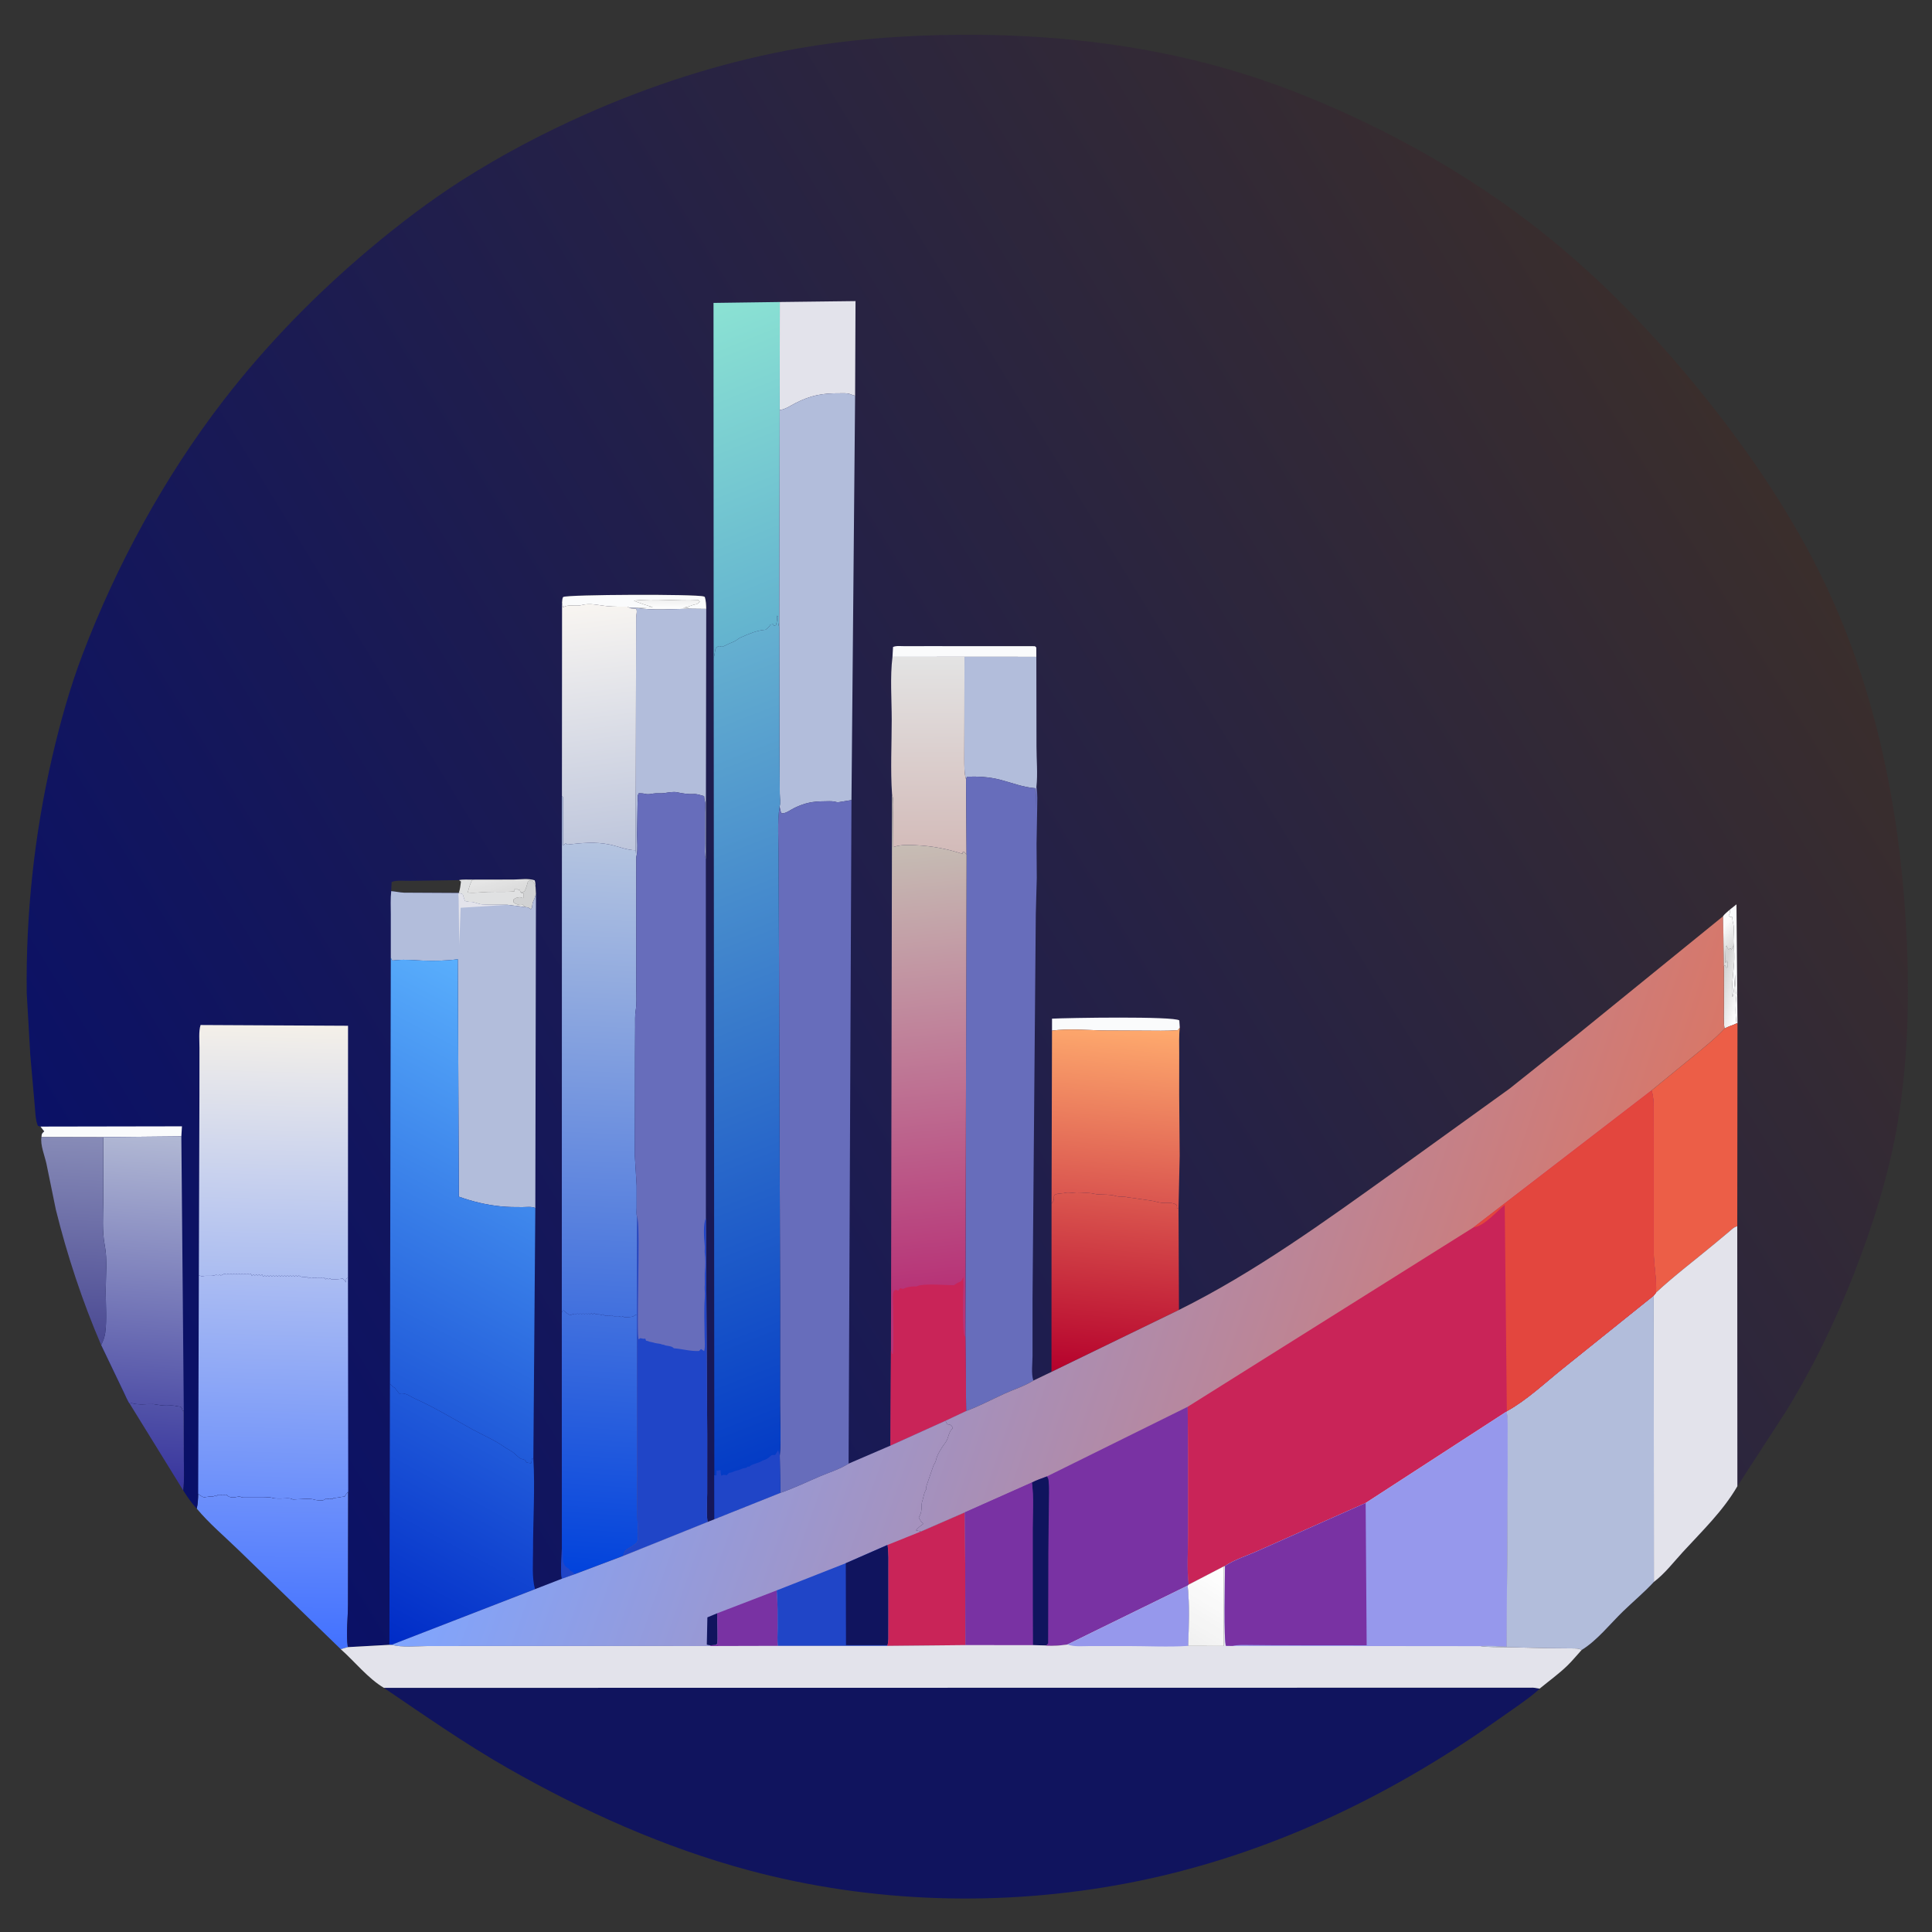<?xml version="1.0" encoding="utf-8" ?>
<svg xmlns="http://www.w3.org/2000/svg" xmlns:xlink="http://www.w3.org/1999/xlink" width="512" height="512">
	<rect width="100%" height="100%" fill="#333333" stroke="none"/>
	<defs>
		<linearGradient id="gradient_0" gradientUnits="userSpaceOnUse" x1="61.216" y1="588.905" x2="62.935" y2="557.745">
			<stop offset="0" stop-color="#39369E"/>
			<stop offset="1" stop-color="#5253A8"/>
		</linearGradient>
	</defs>
	<path fill="url(#gradient_0)" transform="scale(0.667 0.667)" d="M51.509 557.675C52.129 557.495 52.151 557.408 52.796 557.593C55.172 558.277 58.265 557.797 60.788 557.87C61.439 557.889 61.986 558.03 62.622 558.126C64.2 558.366 65.787 558.574 67.37 558.419C68.812 558.279 70.365 558.746 71.813 558.918C72.279 559.489 72.442 559.736 72.486 560.479L73.021 560.533L73.06 580.354C73.058 584.228 73.303 588.327 72.794 592.165L51.509 557.675Z"/>
	<defs>
		<linearGradient id="gradient_1" gradientUnits="userSpaceOnUse" x1="27.298" y1="531.201" x2="30.689" y2="451.911">
			<stop offset="0" stop-color="#4C4B94"/>
			<stop offset="1" stop-color="#878BB7"/>
		</linearGradient>
	</defs>
	<path fill="url(#gradient_1)" transform="scale(0.667 0.667)" d="M16.478 451.75L41.074 451.805L41.048 476.918C40.992 482.791 40.522 489.16 41.656 494.943C42.737 500.456 42.012 507.297 42.011 512.986C42.01 518.276 42.515 524.238 41.836 529.444C41.61 531.177 41.013 532.703 40.271 534.27L40.163 534.346C32.738 517.075 26.708 498.849 22.186 480.6L18.465 462.444C17.832 459.413 15.888 454.747 16.478 451.75Z"/>
	<defs>
		<linearGradient id="gradient_2" gradientUnits="userSpaceOnUse" x1="108.692" y1="593.524" x2="107.692" y2="653.538">
			<stop offset="0" stop-color="#6D90FB"/>
			<stop offset="1" stop-color="#4372FF"/>
		</linearGradient>
	</defs>
	<path fill="url(#gradient_2)" transform="scale(0.667 0.667)" d="M78.739 593.546C79.221 593.847 80.252 594.698 80.75 594.804C81.589 594.984 82.828 594.561 83.705 594.538C84.335 594.521 84.606 594.669 85.189 594.376L85.498 594.187L85.997 594.52L86.625 593.815L87.13 594.152L87.748 593.812L88.255 594.152L88.873 593.812L89.38 594.152L90.086 593.819L90.579 594.371C91.546 595.206 93.473 594.933 94.635 594.619L95.122 594.478C95.975 595.039 96.666 594.984 97.667 594.976L105.018 594.964C105.812 594.964 107.142 594.787 107.876 595.033C109.355 595.527 111.271 595.394 112.893 595.339C113.748 595.309 114.752 595.195 115.594 595.428C116.749 595.747 115.793 595.731 116.802 595.731C118.87 595.732 122.905 595.165 124.751 595.783C125.889 596.163 126.773 596.056 127.998 596.105C128.572 596.128 128.892 595.787 129.376 595.496L129.813 595.603L130.406 595.45L130.938 595.604L131.531 595.45L132.06 595.601L132.58 595.155L133.559 595.096L136.997 594.546C137.278 593.966 137.505 593.589 137.956 593.112L138.352 592.719L138.275 637.449C138.248 643.003 137.47 648.922 138.19 654.435L135.388 655.249L94.774 615.852C89.266 610.508 83.082 605.29 78.181 599.403C78.612 597.417 78.699 595.568 78.739 593.546Z"/>
	<defs>
		<linearGradient id="gradient_3" gradientUnits="userSpaceOnUse" x1="690.864" y1="174.33" x2="55.833" y2="563.024">
			<stop offset="0" stop-color="#3A2E2C"/>
			<stop offset="1" stop-color="#091068"/>
		</linearGradient>
	</defs>
	<path fill="url(#gradient_3)" transform="scale(0.667 0.667)" d="M16.079 447.608L15.066 447.327C14.013 444.967 14.029 441.346 13.753 438.75L12.041 419.226L10.624 394.688C10.211 363.27 13.648 331.393 20.734 300.788C23.907 287.083 27.778 273.194 32.785 260.039C46.368 224.347 65.339 189.526 88.652 159.263C105.617 137.24 125.407 116.956 146.657 99.073C158.431 89.166 170.818 79.701 183.811 71.438C199.378 61.538 215.736 52.922 232.587 45.431C258.194 34.046 285.289 25.259 312.836 20.022C335.503 15.713 358.776 13.954 381.825 13.816C426.533 13.549 471.072 19.759 512.954 35.9C545.943 48.613 578.423 66.193 606.635 87.546C632.234 106.922 654.832 130.012 675.067 154.875C696.248 180.901 715.288 209.188 728.822 239.994C747.347 282.16 755.766 329.128 757.648 374.914C758.623 398.649 757.928 422.394 754.017 445.859C750.602 466.356 744.052 487.124 736.464 506.458C729.02 525.424 720.114 543.76 709.385 561.095L690.289 590.506C684.591 600.347 676.286 608.287 668.654 616.611C664.902 620.702 661.559 625.141 657.106 628.535C653.224 632.706 648.987 636.233 644.915 640.171C639.677 645.237 634.606 651.762 628.404 655.579C626.512 657.637 624.69 659.888 622.687 661.828C619.354 665.058 615.312 667.969 611.723 670.931C609.232 673.376 606.096 675.536 603.267 677.591L588.739 687.751C546.155 716.87 498.702 738.548 447.858 748.244C398.29 757.697 346.332 756.204 297.575 743.122C264.061 734.129 231.627 719.59 201.546 702.403C184.631 692.739 168.623 681.545 152.534 670.612C146.259 666.908 140.865 660.099 135.388 655.249L138.19 654.435C137.47 648.922 138.248 643.003 138.275 637.449L138.352 592.719L137.956 593.112C137.505 593.589 137.278 593.966 136.997 594.546L133.559 595.096L132.58 595.155L132.06 595.601L131.531 595.45L130.938 595.604L130.406 595.45L129.813 595.603L129.376 595.496C128.892 595.787 128.572 596.128 127.998 596.105C126.773 596.056 125.889 596.163 124.751 595.783C122.905 595.165 118.87 595.732 116.802 595.731C115.793 595.731 116.749 595.747 115.594 595.428C114.752 595.195 113.748 595.309 112.893 595.339C111.271 595.394 109.355 595.527 107.876 595.033C107.142 594.787 105.812 594.964 105.018 594.964L97.667 594.976C96.666 594.984 95.975 595.039 95.122 594.478L94.635 594.619C93.473 594.933 91.546 595.206 90.579 594.371L90.086 593.819L89.38 594.152L88.873 593.812L88.255 594.152L87.748 593.812L87.13 594.152L86.625 593.815L85.997 594.52L85.498 594.187L85.189 594.376C84.606 594.669 84.335 594.521 83.705 594.538C82.828 594.561 81.589 594.984 80.75 594.804C80.252 594.698 79.221 593.847 78.739 593.546C78.699 595.568 78.612 597.417 78.181 599.403C76.1 597.198 74.423 594.711 72.794 592.165C73.303 588.327 73.058 584.228 73.06 580.354L73.021 560.533L72.486 560.479C72.442 559.736 72.279 559.489 71.813 558.918C70.365 558.746 68.812 558.279 67.37 558.419C65.787 558.574 64.2 558.366 62.622 558.126C61.986 558.03 61.439 557.889 60.788 557.87C58.265 557.797 55.172 558.277 52.796 557.593C52.151 557.408 52.129 557.495 51.509 557.675C51.079 557.456 49.538 553.9 49.203 553.213L40.163 534.346L40.271 534.27C41.013 532.703 41.61 531.177 41.836 529.444C42.515 524.238 42.01 518.276 42.011 512.986C42.012 507.297 42.737 500.456 41.656 494.943C40.522 489.16 40.992 482.791 41.048 476.918L41.074 451.805L16.478 451.75C16.6 450.378 16.551 450.437 17.57 449.515L16.079 447.608ZM542.596 597.172L500.239 615.994C495.919 617.963 490.617 619.607 486.711 622.199L486.268 622.331L472.292 629.591L471.866 630.005L424.103 653.393C421.24 653.807 418.6 654.005 415.709 653.87L415.587 653.77L410.348 653.632L383.677 653.629L352.519 653.942L309.108 653.938L282.269 654.007L250.513 653.99L187.115 653.993L169.661 654.013C165.094 654.052 159.986 654.627 155.533 653.515L154.714 653.519L138.19 654.435L135.388 655.249C140.865 660.099 146.259 666.908 152.534 670.612C168.623 681.545 184.631 692.739 201.546 702.403C231.627 719.59 264.061 734.129 297.575 743.122C346.332 756.204 398.29 757.697 447.858 748.244C498.702 738.548 546.155 716.87 588.739 687.751L603.267 677.591C606.096 675.536 609.232 673.376 611.723 670.931C615.312 667.969 619.354 665.058 622.687 661.828C624.69 659.888 626.512 657.637 628.404 655.579C627.352 654.863 626.103 654.995 624.846 654.941L614.991 654.85L598.645 654.462C595.163 654.374 591.684 654.517 588.224 654.049C591.606 653.76 595.189 654.104 598.587 654.199L599.034 586.006L599.016 570.515C599.006 567.351 599.21 563.96 598.57 560.856L542.596 597.172ZM687.405 361.324C686.532 362.126 685.236 363.053 684.609 364.045L626.71 411.074L599.731 432.576L553.938 465.563C526.528 485.178 498.696 505.442 468.422 520.459L417.769 545.077L410.58 548.526C407.139 550.698 402.988 551.976 399.274 553.657C394.181 555.962 389.109 558.702 383.862 560.615L375.646 564.486L376.356 565.875C377.226 566.068 377.731 565.937 378.249 566.755L378.567 567.409L378.118 567.903C376.982 569.202 376.876 570.856 376.132 572.331C375.646 573.294 374.785 574.221 374.212 575.178C373.109 577.017 372.35 578.088 371.869 580.233C371.659 581.17 371.112 581.646 370.807 582.504L368.25 589.945C367.991 590.604 367.99 590.925 368.081 591.613L367.818 592.023C367.15 593.234 366.95 594.653 366.579 595.972L366.374 596.636C366.018 597.849 366.295 599.114 366.024 600.375L365.9 600.974C365.718 601.699 365.403 602.26 365.051 602.913C365.586 603.99 365.895 604.747 366.992 605.365L366.703 605.565C365.596 606.343 364.804 606.969 363.933 608.002L365.923 608.485L383.389 600.869L383.677 653.629L410.348 653.632L415.587 653.77L415.709 653.87C418.6 654.005 421.24 653.807 424.103 653.393L471.866 630.005L472.292 629.591L486.268 622.331L486.711 622.199C490.617 619.607 495.919 617.963 500.239 615.994L542.596 597.172L598.57 560.856L598.694 560.663C606.588 556.338 613.85 549.424 620.896 543.787L657.056 514.751L657.991 513.553C658.213 508.166 657.124 502.976 657.038 497.62L657.047 455.348L657.009 442.81C656.995 439.539 657.187 436.404 656.164 433.252L671.63 420.607C676.315 416.751 681.021 413.116 685.189 408.665C684.705 405.706 684.952 402.343 684.946 399.344L684.936 383.871L685.327 383.468L685.691 384L686.062 384.559L686.434 384.188C686.434 383.324 686.682 382.376 686.062 381.75L685.689 382.498L685.465 382.312L685.657 375.938L686.062 375.735C686.211 376.383 686.394 376.697 686.812 377.212L687.562 376.743L687.938 377.42C688.17 376.75 688.488 376.161 688.825 375.538C688.53 373.045 688.992 370.7 688.845 368.25C688.784 367.254 688.431 366.358 688.344 365.369C688.276 364.595 688.373 365.108 688.123 364.219L687.375 364.309L686.816 363.75C687.317 362.996 687.287 362.587 687.371 361.713L687.405 361.324ZM187.704 349.492C186.075 349.529 183.932 349.309 182.377 349.695L183.147 350.25C182.972 351.825 182.788 353.269 182.302 354.787L183.829 355.312L184.688 357.987C185.468 358.197 185.978 358.332 186.785 358.327C188.509 358.317 189.981 359.237 191.625 359.362C194.91 359.611 198.259 359.301 201.562 359.491L208.956 360.422C209.915 360.471 210.142 360.739 210.938 361.252C211.383 360.65 211.3 360.919 211.4 360.225C211.524 359.369 211.56 358.729 211.952 357.937C212.39 357.054 212.654 356.163 212.946 355.224L212.799 352.488C212.756 351.551 212.759 350.659 212.438 349.765C209.868 348.903 206.704 349.449 204.021 349.462L187.704 349.492ZM223.311 239.477L223.745 241.368L224.127 241.081C225.93 240.096 228.992 240.976 231.094 240.404C234.495 239.478 238.106 240.559 241.455 240.848C244.082 241.074 246.713 241.054 249.347 241.039L250.052 241.479L252.99 241.54C259.412 242.563 267.101 241.975 273.622 241.848L280.599 241.924C280.563 240.273 280.506 238.787 280.04 237.188L279.616 236.993C276.714 235.986 225.569 236.194 223.817 237.189C223.374 237.44 223.378 238.95 223.311 239.477ZM155.436 354.061C157.124 354.203 158.825 354.598 160.5 354.671L182.302 354.787C182.788 353.269 182.972 351.825 183.147 350.25L182.377 349.695L163.092 349.968C161.067 350.021 157.309 349.608 155.601 350.438L155.436 354.061ZM684.936 383.871L684.946 399.344C684.952 402.343 684.705 405.706 685.189 408.665C686.685 407.767 688.41 407.406 689.965 406.601C689.422 403.571 689.494 398.757 689.907 395.694L690 395.062C689.703 394.37 689.712 394.577 689.677 393.951L689.625 392.438C689.418 390.648 689.393 388.934 689.38 387.13C689.229 389.883 689.104 393.553 688.372 396.166C687.633 394.837 688.911 384.449 689.012 382.146C689.111 379.908 689.053 377.765 688.825 375.538C688.488 376.161 688.17 376.75 687.938 377.42L687.562 376.743L686.812 377.212C686.394 376.697 686.211 376.383 686.062 375.735L685.657 375.938L685.465 382.312L685.689 382.498L686.062 381.75C686.682 382.376 686.434 383.324 686.434 384.188L686.062 384.559L685.691 384L685.327 383.468L684.936 383.871Z"/>
	<path fill="#FAFBFC" transform="scale(0.667 0.667)" d="M687.405 361.324L689.929 359.319L690.33 406.63L689.965 406.601C689.422 403.571 689.494 398.757 689.907 395.694L690 395.062C689.703 394.37 689.712 394.577 689.677 393.951L689.625 392.438C689.418 390.648 689.393 388.934 689.38 387.13C689.229 389.883 689.104 393.553 688.372 396.166C687.633 394.837 688.911 384.449 689.012 382.146C689.111 379.908 689.053 377.765 688.825 375.538C688.53 373.045 688.992 370.7 688.845 368.25C688.784 367.254 688.431 366.358 688.344 365.369C688.276 364.595 688.373 365.108 688.123 364.219L687.375 364.309L686.816 363.75C687.317 362.996 687.287 362.587 687.371 361.713L687.405 361.324Z"/>
	<defs>
		<linearGradient id="gradient_4" gradientUnits="userSpaceOnUse" x1="684.097" y1="391.412" x2="691.923" y2="393.06">
			<stop offset="0" stop-color="white" stop-opacity="0.788"/>
			<stop offset="1" stop-color="white"/>
		</linearGradient>
	</defs>
	<path fill="url(#gradient_4)" transform="scale(0.667 0.667)" d="M684.936 383.871L685.327 383.468L685.691 384L686.062 384.559L686.434 384.188C686.434 383.324 686.682 382.376 686.062 381.75L685.689 382.498L685.465 382.312L685.657 375.938L686.062 375.735C686.211 376.383 686.394 376.697 686.812 377.212L687.562 376.743L687.938 377.42C688.17 376.75 688.488 376.161 688.825 375.538C689.053 377.765 689.111 379.908 689.012 382.146C688.911 384.449 687.633 394.837 688.372 396.166C689.104 393.553 689.229 389.883 689.38 387.13C689.393 388.934 689.418 390.648 689.625 392.438L689.677 393.951C689.712 394.577 689.703 394.37 690 395.062L689.907 395.694C689.494 398.757 689.422 403.571 689.965 406.601C688.41 407.406 686.685 407.767 685.189 408.665C684.705 405.706 684.952 402.343 684.946 399.344L684.936 383.871Z"/>
	<path fill="#FAFBFC" transform="scale(0.667 0.667)" d="M16.079 447.608L72.295 447.508L72.05 451.499L41.074 451.805L16.478 451.75C16.6 450.378 16.551 450.437 17.57 449.515L16.079 447.608Z"/>
	<path fill="#FAFBFC" transform="scale(0.667 0.667)" d="M354.599 260.979L354.821 257.062C356.057 256.479 358.067 256.739 359.44 256.735L368.893 256.719L411.188 256.743L411.734 257.25L411.755 260.963L383.205 260.946L354.599 260.979Z"/>
	<path fill="#FAFBFC" transform="scale(0.667 0.667)" d="M417.979 409.464L417.988 404.73C423.864 404.411 466.505 403.692 468.562 405.435L468.756 408.28L467.988 409.312C463.523 409.656 458.974 409.494 454.493 409.491L437.808 409.419C431.28 409.22 424.467 408.688 417.979 409.464Z"/>
	<path fill="#FAFBFC" transform="scale(0.667 0.667)" d="M223.311 239.477C223.378 238.95 223.374 237.44 223.817 237.189C225.569 236.194 276.714 235.986 279.616 236.993L280.04 237.188C280.506 238.787 280.563 240.273 280.599 241.924L273.622 241.848C267.101 241.975 259.412 242.563 252.99 241.54L250.052 241.479L249.347 241.039C246.713 241.054 244.082 241.074 241.455 240.848C238.106 240.559 234.495 239.478 231.094 240.404C228.992 240.976 225.93 240.096 224.127 241.081L223.745 241.368L223.311 239.477ZM252.99 241.54C259.412 242.563 267.101 241.975 273.622 241.848L273.53 241.449L271.219 241.406C273.213 241.4 274.589 240.396 276.532 240.078C277.213 239.966 277.536 239.504 278.054 239.062L277.5 238.457C268.979 238.893 260.334 237.723 251.854 238.618C254.239 239.781 256.834 240.385 259.339 241.247L252.99 241.54Z"/>
	<defs>
		<linearGradient id="gradient_5" gradientUnits="userSpaceOnUse" x1="266.447" y1="238.478" x2="266.402" y2="241.215">
			<stop offset="0" stop-color="white" stop-opacity="0.929"/>
			<stop offset="1" stop-color="white" stop-opacity="0.984"/>
		</linearGradient>
	</defs>
	<path fill="url(#gradient_5)" transform="scale(0.667 0.667)" d="M252.99 241.54L259.339 241.247C256.834 240.385 254.239 239.781 251.854 238.618C260.334 237.723 268.979 238.893 277.5 238.457L278.054 239.062C277.536 239.504 277.213 239.966 276.532 240.078C274.589 240.396 273.213 241.4 271.219 241.406L273.53 241.449L273.622 241.848C267.101 241.975 259.412 242.563 252.99 241.54Z"/>
	<path fill="#FAFBFC" fill-opacity="0.867" transform="scale(0.667 0.667)" d="M187.704 349.492L204.021 349.462C206.704 349.449 209.868 348.903 212.438 349.765C212.759 350.659 212.756 351.551 212.799 352.488L212.946 355.224C212.654 356.163 212.39 357.054 211.952 357.937C211.56 358.729 211.524 359.369 211.4 360.225C211.3 360.919 211.383 360.65 210.938 361.252C210.142 360.739 209.915 360.471 208.956 360.422L201.562 359.491C198.259 359.301 194.91 359.611 191.625 359.362C189.981 359.237 188.509 358.317 186.785 358.327C185.978 358.332 185.468 358.197 184.688 357.987L183.829 355.312L182.302 354.787C182.788 353.269 182.972 351.825 183.147 350.25L182.377 349.695C183.932 349.309 186.075 349.529 187.704 349.492ZM187.704 349.492C186.726 351.082 186.333 352.842 185.84 354.625C188.628 354.871 191.122 354.488 193.875 354.381C197.355 354.246 200.878 354.512 204.346 354.188L204.2 353.438L205.125 353.066L205.688 353.441L206.523 353.641L206.797 354.403C207.36 354.425 207.698 354.439 208.23 354.212C208.846 353.948 209.571 350.766 209.816 350.062L211.125 349.74C212.324 350.729 212.339 351.057 212.799 352.488C212.756 351.551 212.759 350.659 212.438 349.765C209.868 348.903 206.704 349.449 204.021 349.462L187.704 349.492ZM206.797 354.403L207.203 354.785L207.939 354.844L207.938 356.816C207.032 356.641 207.47 356.767 206.625 356.441C205.589 356.59 204.846 356.633 204.039 357.375L204.027 358.5C204.764 359.132 205.823 359.556 206.812 359.577C207.188 359.585 207.268 359.537 207.581 359.438L208.956 360.422C209.915 360.471 210.142 360.739 210.938 361.252C211.383 360.65 211.3 360.919 211.4 360.225C211.524 359.369 211.56 358.729 211.952 357.937C212.39 357.054 212.654 356.163 212.946 355.224L212.799 352.488C212.339 351.057 212.324 350.729 211.125 349.74L209.816 350.062C209.571 350.766 208.846 353.948 208.23 354.212C207.698 354.439 207.36 354.425 206.797 354.403Z"/>
	<path fill="#FAFBFC" fill-opacity="0.792" transform="scale(0.667 0.667)" d="M206.797 354.403C207.36 354.425 207.698 354.439 208.23 354.212C208.846 353.948 209.571 350.766 209.816 350.062L211.125 349.74C212.324 350.729 212.339 351.057 212.799 352.488L212.946 355.224C212.654 356.163 212.39 357.054 211.952 357.937C211.56 358.729 211.524 359.369 211.4 360.225C211.3 360.919 211.383 360.65 210.938 361.252C210.142 360.739 209.915 360.471 208.956 360.422L207.581 359.438C207.268 359.537 207.188 359.585 206.812 359.577C205.823 359.556 204.764 359.132 204.027 358.5L204.039 357.375C204.846 356.633 205.589 356.59 206.625 356.441C207.47 356.767 207.032 356.641 207.938 356.816L207.939 354.844L207.203 354.785L206.797 354.403Z"/>
	<defs>
		<linearGradient id="gradient_6" gradientUnits="userSpaceOnUse" x1="198.145" y1="355.96" x2="196.063" y2="348.584">
			<stop offset="0" stop-color="white" stop-opacity="0.824"/>
			<stop offset="1" stop-color="white" stop-opacity="0.875"/>
		</linearGradient>
	</defs>
	<path fill="url(#gradient_6)" transform="scale(0.667 0.667)" d="M187.704 349.492L204.021 349.462C206.704 349.449 209.868 348.903 212.438 349.765C212.759 350.659 212.756 351.551 212.799 352.488C212.339 351.057 212.324 350.729 211.125 349.74L209.816 350.062C209.571 350.766 208.846 353.948 208.23 354.212C207.698 354.439 207.36 354.425 206.797 354.403L206.523 353.641L205.688 353.441L205.125 353.066L204.2 353.438L204.346 354.188C200.878 354.512 197.355 354.246 193.875 354.381C191.122 354.488 188.628 354.871 185.84 354.625C186.333 352.842 186.726 351.082 187.704 349.492Z"/>
	<path fill="#E3E3EB" transform="scale(0.667 0.667)" d="M309.826 119.992L339.913 119.63L339.75 157.242C339.018 157.048 338.44 156.856 337.744 156.581C336.538 156.105 334.777 156.267 333.489 156.258C326.799 156.211 322.04 157.095 316.077 160.153C314.457 160.984 311.542 162.934 309.791 162.856L309.826 119.992Z"/>
	<path fill="#B2BDDB" transform="scale(0.667 0.667)" d="M411.755 260.963L411.814 296.568C411.81 301.709 412.357 307.493 411.794 312.569C411.407 315.396 411.622 318.512 411.586 321.375L411.405 313.181C406.302 312.771 402.175 311.041 397.315 309.786C392.987 308.668 388.633 308.459 384.188 308.586L383.833 309.663C383.061 307.244 383.184 304.42 383.136 301.889L383.17 287.365L383.205 260.946L411.755 260.963Z"/>
	<path fill="#B2BDDB" transform="scale(0.667 0.667)" d="M250.052 241.479L252.99 241.54C259.412 242.563 267.101 241.975 273.622 241.848L280.599 241.924L280.444 341.4C279.856 339.549 280.131 337.276 280.13 335.345L280.146 322.591C280.151 321.454 280.402 319.64 280.125 318.562C279.897 317.673 279.807 317.245 279.75 316.312C278.301 315.945 277.017 315.383 275.503 315.492C273.64 315.625 270.984 315.23 269.156 314.811C267.591 314.452 265.502 314.859 263.957 315.112C262.507 315.349 260.982 315.038 259.501 315.305C258.406 315.502 257.351 315.693 256.255 315.41C255.39 315.187 254.639 315.189 253.751 315.187C253.452 315.954 253.262 316.322 253.37 317.158C253.458 317.836 253.324 318.153 253.324 318.793L253.125 331.611C253.121 334.264 253.467 337.296 252.967 339.879L252.807 340.627L252.575 337.8L252.722 256.636L252.751 245.274C252.763 244.179 253.305 242.849 252.75 241.885L250.688 241.713L250.052 241.479Z"/>
	<defs>
		<linearGradient id="gradient_7" gradientUnits="userSpaceOnUse" x1="369.062" y1="338.283" x2="368.884" y2="261.343">
			<stop offset="0" stop-color="#D3BBB9"/>
			<stop offset="1" stop-color="#E3E3E3"/>
		</linearGradient>
	</defs>
	<path fill="url(#gradient_7)" transform="scale(0.667 0.667)" d="M354.599 260.979L383.205 260.946L383.17 287.365L383.136 301.889C383.184 304.42 383.061 307.244 383.833 309.663L384.03 339.668C383.742 339.155 383.546 338.915 383.12 338.467L382.414 338.618L382.312 339L382.616 339.323C376.504 337.273 370.214 336.094 363.786 335.821C360.885 335.698 358.11 335.555 355.295 336.44L354.917 336.566L354.852 323.054C354.837 320.921 355.099 318.315 354.603 316.242L354.42 315.532C353.755 305.833 354.292 295.756 354.294 286.018C354.295 277.883 353.594 269.023 354.599 260.979Z"/>
	<path fill="#EC5E47" transform="scale(0.667 0.667)" d="M689.965 406.601L690.33 406.63L690.243 487.233C688.938 487.461 687.927 488.592 686.933 489.413L681.335 494.079C673.597 500.519 665.37 506.717 657.991 513.553C658.213 508.166 657.124 502.976 657.038 497.62L657.047 455.348L657.009 442.81C656.995 439.539 657.187 436.404 656.164 433.252L671.63 420.607C676.315 416.751 681.021 413.116 685.189 408.665C686.685 407.767 688.41 407.406 689.965 406.601Z"/>
	<defs>
		<linearGradient id="gradient_8" gradientUnits="userSpaceOnUse" x1="244.251" y1="338.069" x2="231.712" y2="240.122">
			<stop offset="0" stop-color="#BEC6DC"/>
			<stop offset="1" stop-color="#F8F5F1"/>
		</linearGradient>
	</defs>
	<path fill="url(#gradient_8)" transform="scale(0.667 0.667)" d="M223.311 239.477L223.745 241.368L224.127 241.081C225.93 240.096 228.992 240.976 231.094 240.404C234.495 239.478 238.106 240.559 241.455 240.848C244.082 241.074 246.713 241.054 249.347 241.039L250.052 241.479L250.688 241.713L252.75 241.885C253.305 242.849 252.763 244.179 252.751 245.274L252.722 256.636L252.575 337.8C249.124 337.846 245.586 336.247 242.211 335.551C236.48 334.369 231.116 334.931 225.375 335.577L224.807 335.089L223.686 335.876L223.655 316.701L223.262 316.227L223.311 239.477Z"/>
	<defs>
		<linearGradient id="gradient_9" gradientUnits="userSpaceOnUse" x1="438.581" y1="545.149" x2="444.9" y2="474.936">
			<stop offset="0" stop-color="#B6032D"/>
			<stop offset="1" stop-color="#DB584F"/>
		</linearGradient>
	</defs>
	<path fill="url(#gradient_9)" transform="scale(0.667 0.667)" d="M417.798 478.301C418.036 477.88 418.519 477.253 418.643 476.807C419.022 475.45 418.066 474.815 420.232 474.301L422.328 474.079C422.935 474.035 422.544 474.076 423.175 473.931C424.623 473.596 426.22 474.033 427.688 474.075C429.485 474.127 431.39 473.843 433.169 474.041C434.275 474.164 435.317 474.509 436.443 474.558C438.467 474.645 441.267 474.558 443.164 475.154C444.853 475.684 446.487 475.203 448.25 475.78L449.142 475.848L456.772 476.944L458.628 477.251L459.305 477.443C460.381 477.741 462.014 478.022 463.107 477.964L464.232 477.964L464.8 477.951C465.752 477.951 466.411 478.137 467.242 478.585C467.753 479.472 467.634 478.994 467.598 480.017L468.25 479.914L468.422 520.459L417.769 545.077L417.798 478.301Z"/>
	<defs>
		<linearGradient id="gradient_10" gradientUnits="userSpaceOnUse" x1="233.978" y1="624.826" x2="241.308" y2="521.616">
			<stop offset="0" stop-color="#0243DC"/>
			<stop offset="1" stop-color="#4271DE"/>
		</linearGradient>
	</defs>
	<path fill="url(#gradient_10)" transform="scale(0.667 0.667)" d="M223.212 521.429L223.669 520.679C224.227 520.722 223.909 520.626 224.475 521.159C225.108 521.755 225.776 522.137 226.529 522.565C227.334 522.272 228.011 521.818 228.844 522.079L229.438 521.912L229.969 522.078L230.563 521.909L231.094 522.078L231.688 521.905L232.219 522.077L232.813 521.901L233.344 522.076L233.938 521.897L234.377 522.144L234.995 521.818L235.502 522.143L236.121 521.811C237.17 522.579 237.865 521.867 238.877 522.518L239.496 522.18L239.773 522.408C240.117 522.662 240.788 522.873 241.219 522.823L241.813 522.621L242.252 522.892L242.871 522.535C244.14 523.518 245.459 522.452 246.752 523.269L247.44 523.038L248.121 523.37C249.166 523.328 250.781 523.393 251.744 522.952C252.518 522.598 251.967 522.453 253.101 522.278L253.133 586.961L253.245 603.052C253.307 605.796 253.732 608.936 253.411 611.625C253.347 612.166 253.167 612.519 252.937 613.005C251.978 613.789 251.057 614.401 249.972 615.005C248.382 615.889 248.093 616.523 247.606 618.189L228.34 625.458L223.229 627.264C222.621 623.691 223.221 618.849 223.231 615.152L223.212 521.429Z"/>
	<path fill="#2045C7" transform="scale(0.667 0.667)" d="M223.231 615.152L223.314 615.46C223.956 618.028 222.84 621.44 225.581 623.047L225.979 623.266L226.235 623.64C226.842 624.474 227.758 624.512 228.34 625.458L223.229 627.264C222.621 623.691 223.221 618.849 223.231 615.152Z"/>
	<defs>
		<linearGradient id="gradient_11" gradientUnits="userSpaceOnUse" x1="53.069" y1="557.639" x2="60.711" y2="451.199">
			<stop offset="0" stop-color="#5252A8"/>
			<stop offset="1" stop-color="#B1B8D4"/>
		</linearGradient>
	</defs>
	<path fill="url(#gradient_11)" transform="scale(0.667 0.667)" d="M41.074 451.805L72.05 451.499L73.021 560.533L72.486 560.479C72.442 559.736 72.279 559.489 71.813 558.918C70.365 558.746 68.812 558.279 67.37 558.419C65.787 558.574 64.2 558.366 62.622 558.126C61.986 558.03 61.439 557.889 60.788 557.87C58.265 557.797 55.172 558.277 52.796 557.593C52.151 557.408 52.129 557.495 51.509 557.675C51.079 557.456 49.538 553.9 49.203 553.213L40.163 534.346L40.271 534.27C41.013 532.703 41.61 531.177 41.836 529.444C42.515 524.238 42.01 518.276 42.011 512.986C42.012 507.297 42.737 500.456 41.656 494.943C40.522 489.16 40.992 482.791 41.048 476.918L41.074 451.805Z"/>
	<defs>
		<linearGradient id="gradient_12" gradientUnits="userSpaceOnUse" x1="439.98" y1="476.685" x2="446.132" y2="408.382">
			<stop offset="0" stop-color="#DA554F"/>
			<stop offset="1" stop-color="#FEA96D"/>
		</linearGradient>
	</defs>
	<path fill="url(#gradient_12)" transform="scale(0.667 0.667)" d="M417.979 409.464C424.467 408.688 431.28 409.22 437.808 409.419L454.493 409.491C458.974 409.494 463.523 409.656 467.988 409.312L468.756 408.28C468.366 411.589 468.532 415.022 468.526 418.355L468.511 434.872L468.707 459.188L468.25 479.914L467.598 480.017C467.634 478.994 467.753 479.472 467.242 478.585C466.411 478.137 465.752 477.951 464.8 477.951L464.232 477.964L463.107 477.964C462.014 478.022 460.381 477.741 459.305 477.443L458.628 477.251L456.772 476.944L449.142 475.848L448.25 475.78C446.487 475.203 444.853 475.684 443.164 475.154C441.267 474.558 438.467 474.645 436.443 474.558C435.317 474.509 434.275 474.164 433.169 474.041C431.39 473.843 429.485 474.127 427.688 474.075C426.22 474.033 424.623 473.596 423.175 473.931C422.544 474.076 422.935 474.035 422.328 474.079L420.232 474.301C418.066 474.815 419.022 475.45 418.643 476.807C418.519 477.253 418.036 477.88 417.798 478.301L417.979 409.464Z"/>
	<defs>
		<linearGradient id="gradient_13" gradientUnits="userSpaceOnUse" x1="318.418" y1="244.228" x2="270.989" y2="126.466">
			<stop offset="0" stop-color="#63B3CF"/>
			<stop offset="1" stop-color="#8BE2D3"/>
		</linearGradient>
	</defs>
	<path fill="url(#gradient_13)" transform="scale(0.667 0.667)" d="M283.553 261.244L283.489 120.35L309.826 119.992L309.791 162.856L309.628 249.231L309.41 248.53C309.064 247.336 309.153 246.103 309.188 244.875L308.755 244.63C308.709 245.905 308.71 247.11 308.328 248.336L307.613 248.732L307.153 247.993L306.14 248.148L305.765 248.707C305.29 249.395 304.804 249.755 304.123 250.224L303.797 250.247C300.693 250.505 297.56 251.826 294.731 253.09L294.147 253.339C293.612 253.593 293.268 253.861 292.804 254.209C291.975 254.828 291.19 255.129 290.233 255.498C289.189 255.902 288.261 256.51 287.208 256.887C286.449 257.158 286.146 256.615 285.573 256.734C285.116 256.829 284.8 257.257 284.414 257.518C283.912 258.772 284.089 260.02 283.553 261.244Z"/>
	<path fill="#E3E3EB" transform="scale(0.667 0.667)" d="M657.991 513.553C665.37 506.717 673.597 500.519 681.335 494.079L686.933 489.413C687.927 488.592 688.938 487.461 690.243 487.233L690.289 590.506C684.591 600.347 676.286 608.287 668.654 616.611C664.902 620.702 661.559 625.141 657.106 628.535L657.056 514.751L657.991 513.553Z"/>
	<defs>
		<linearGradient id="gradient_14" gradientUnits="userSpaceOnUse" x1="151.177" y1="650.084" x2="194.653" y2="570.052">
			<stop offset="0" stop-color="#002CC7"/>
			<stop offset="1" stop-color="#215BDA"/>
		</linearGradient>
	</defs>
	<path fill="url(#gradient_14)" transform="scale(0.667 0.667)" d="M154.935 549.772C155.568 550.464 155.953 550.981 156.832 551.366L157.156 551.816L158.625 553.714C161.271 553.231 162.707 554.728 165 555.754C172.738 559.213 180.198 563.79 187.618 567.868C191.853 570.196 196.387 572.07 200.367 574.876C201.459 575.645 202.668 576.191 203.752 576.98C204.762 577.715 205.618 578.723 206.635 579.408C207.145 579.753 208.24 579.831 208.611 580.165C209.129 580.631 208.809 581.048 209.627 581.153L211.022 581.407L211.438 579.428L211.912 579.441C212.619 591.659 211.765 604.083 211.78 616.326C211.786 621.184 211.297 626.691 212.563 631.404L155.533 653.515L154.714 653.519L154.935 549.772Z"/>
	<path fill="#B2BDDB" transform="scale(0.667 0.667)" d="M155.436 354.061C157.124 354.203 158.825 354.598 160.5 354.671L182.302 354.787L183.829 355.312L184.688 357.987C185.468 358.197 185.978 358.332 186.785 358.327C188.509 358.317 189.981 359.237 191.625 359.362C194.91 359.611 198.259 359.301 201.562 359.491L208.956 360.422C209.915 360.471 210.142 360.739 210.938 361.252C211.383 360.65 211.3 360.919 211.4 360.225C211.524 359.369 211.56 358.729 211.952 357.937C212.39 357.054 212.654 356.163 212.946 355.224L212.692 479.943C211.134 479.298 209.215 479.597 207.549 479.606C204.684 479.623 201.82 479.591 198.967 479.303C193.159 478.717 187.797 477.403 182.311 475.457L181.902 381.127C177.222 381.751 172.712 381.815 168 381.657C164.603 381.544 161.173 381.136 157.782 381.459L156.328 381.588L155.812 381.632L155.268 380.582L155.27 363.435C155.269 360.342 155.082 357.134 155.436 354.061Z"/>
	<path fill="#E3E3EB" transform="scale(0.667 0.667)" d="M182.302 354.787L183.829 355.312L184.688 357.987C185.468 358.197 185.978 358.332 186.785 358.327C188.509 358.317 189.981 359.237 191.625 359.362C194.91 359.611 198.259 359.301 201.562 359.491L183.019 360.676L182.474 375.375L182.218 356.74C182.16 356.006 182.044 355.498 182.302 354.787Z"/>
	<path fill="#B2BDDB" transform="scale(0.667 0.667)" d="M309.791 162.856C311.542 162.934 314.457 160.984 316.077 160.153C322.04 157.095 326.799 156.211 333.489 156.258C334.777 156.267 336.538 156.105 337.744 156.581C338.44 156.856 339.018 157.048 339.75 157.242L338.304 317.892L333.27 318.711C332.572 318.806 332.272 318.638 331.625 318.499C330.354 318.227 328.753 318.371 327.442 318.375C322.936 318.387 319.844 318.997 315.755 320.945C314.121 321.723 312.313 323.252 310.542 323.178C309.993 322.302 309.907 321.383 309.746 320.384C310.17 319.357 309.817 316.578 309.822 315.371L309.691 295.532L309.628 249.231L309.791 162.856Z"/>
	<defs>
		<linearGradient id="gradient_15" gradientUnits="userSpaceOnUse" x1="109.685" y1="506.182" x2="107.022" y2="595.526">
			<stop offset="0" stop-color="#ACBDF2"/>
			<stop offset="1" stop-color="#6B8FFB"/>
		</linearGradient>
	</defs>
	<path fill="url(#gradient_15)" transform="scale(0.667 0.667)" d="M79.004 506.683C79.685 506.933 79.987 507.181 80.7 507.031C82.366 506.682 84.189 507.254 85.781 506.519L86.719 506.697L87.313 506.492L87.752 506.767L88.079 506.601L89.248 506.062L90.002 506.392L90.62 506.035L91.127 506.392L91.745 506.035L92.252 506.392L92.87 506.035L93.377 506.392L93.995 506.035L94.502 506.392L95.12 506.035L95.627 506.392L96.245 506.035L96.752 506.392L97.37 506.035L97.877 506.392L98.495 506.035L99.003 506.392L99.669 506.043L100.04 506.81L100.745 506.466L101.252 506.767L101.87 506.41L102.377 506.767L102.995 506.41L103.503 506.767L104.17 506.418L104.54 507.185L105.245 506.785L105.752 507.142L106.37 506.785L106.877 507.142L107.495 506.785L108.002 507.142L108.62 506.785L109.127 507.142L109.745 506.785L110.252 507.142L110.87 506.785L111.377 507.142L111.995 506.785L112.502 507.142L113.12 506.785L113.627 507.142L114.245 506.785L114.752 507.142L115.37 506.785L115.877 507.142L116.495 506.785L117.002 507.142L117.62 506.785L118.127 507.142L118.746 506.785C119.763 507.573 120.409 507.265 121.594 507.447L122.113 507.168L122.539 507.935L123.245 507.591L123.752 507.895L124.438 507.66L124.969 507.822L125.563 507.617L126.002 507.892L126.62 507.535L127.127 507.892L127.745 507.535L128.253 507.892L128.92 507.543L129.29 508.31L129.995 507.91L130.502 508.267L131.121 507.91C131.8 508.42 131.547 508.386 132.513 508.343C133.799 508.286 134.943 508.256 136.204 507.961C136.686 508.464 137.062 508.946 137.439 509.531L137.533 508.125C137.961 507.76 137.719 507.878 138.255 507.763L138.352 592.719L137.956 593.112C137.505 593.589 137.278 593.966 136.997 594.546L133.559 595.096L132.58 595.155L132.06 595.601L131.531 595.45L130.938 595.604L130.406 595.45L129.813 595.603L129.376 595.496C128.892 595.787 128.572 596.128 127.998 596.105C126.773 596.056 125.889 596.163 124.751 595.783C122.905 595.165 118.87 595.732 116.802 595.731C115.793 595.731 116.749 595.747 115.594 595.428C114.752 595.195 113.748 595.309 112.893 595.339C111.271 595.394 109.355 595.527 107.876 595.033C107.142 594.787 105.812 594.964 105.018 594.964L97.667 594.976C96.666 594.984 95.975 595.039 95.122 594.478L94.635 594.619C93.473 594.933 91.546 595.206 90.579 594.371L90.086 593.819L89.38 594.152L88.873 593.812L88.255 594.152L87.748 593.812L87.13 594.152L86.625 593.815L85.997 594.52L85.498 594.187L85.189 594.376C84.606 594.669 84.335 594.521 83.705 594.538C82.828 594.561 81.589 594.984 80.75 594.804C80.252 594.698 79.221 593.847 78.739 593.546L79.004 506.683Z"/>
	<defs>
		<linearGradient id="gradient_16" gradientUnits="userSpaceOnUse" x1="233.546" y1="522.721" x2="242.285" y2="335.462">
			<stop offset="0" stop-color="#4170DE"/>
			<stop offset="1" stop-color="#B4C4E0"/>
		</linearGradient>
	</defs>
	<path fill="url(#gradient_16)" transform="scale(0.667 0.667)" d="M223.262 316.227L223.655 316.701L223.686 335.876L224.807 335.089L225.375 335.577C231.116 334.931 236.48 334.369 242.211 335.551C245.586 336.247 249.124 337.846 252.575 337.8L252.807 340.627L252.815 378.315L252.83 392.812C252.833 395.674 253.035 398.674 252.567 401.494C252.233 403.507 252.376 405.776 252.352 407.82L252.294 419.256L252.236 459.251L252.955 471.155L252.955 479.956C252.955 481.125 252.745 482.541 253.173 483.618L253.101 522.278C251.967 522.453 252.518 522.598 251.744 522.952C250.781 523.393 249.166 523.328 248.121 523.37L247.44 523.038L246.752 523.269C245.459 522.452 244.14 523.518 242.871 522.535L242.252 522.892L241.813 522.621L241.219 522.823C240.788 522.873 240.117 522.662 239.773 522.408L239.496 522.18L238.877 522.518C237.865 521.867 237.17 522.579 236.121 521.811L235.502 522.143L234.995 521.818L234.377 522.144L233.938 521.897L233.344 522.076L232.813 521.901L232.219 522.077L231.688 521.905L231.094 522.078L230.563 521.909L229.969 522.078L229.438 521.912L228.844 522.079C228.011 521.818 227.334 522.272 226.529 522.565C225.776 522.137 225.108 521.755 224.475 521.159C223.909 520.626 224.227 520.722 223.669 520.679L223.212 521.429L223.262 316.227Z"/>
	<defs>
		<linearGradient id="gradient_17" gradientUnits="userSpaceOnUse" x1="110.017" y1="407.347" x2="107.161" y2="508.4">
			<stop offset="0" stop-color="#F4F0E9"/>
			<stop offset="1" stop-color="#AABCF1"/>
		</linearGradient>
	</defs>
	<path fill="url(#gradient_17)" transform="scale(0.667 0.667)" d="M79.004 506.683L79.233 434.676L79.251 416.291C79.259 413.746 78.878 409.62 79.695 407.252L138.283 407.55L138.255 507.763C137.719 507.878 137.961 507.76 137.533 508.125L137.439 509.531C137.062 508.946 136.686 508.464 136.204 507.961C134.943 508.256 133.799 508.286 132.513 508.343C131.547 508.386 131.8 508.42 131.121 507.91L130.502 508.267L129.995 507.91L129.29 508.31L128.92 507.543L128.253 507.892L127.745 507.535L127.127 507.892L126.62 507.535L126.002 507.892L125.563 507.617L124.969 507.822L124.438 507.66L123.752 507.895L123.245 507.591L122.539 507.935L122.113 507.168L121.594 507.447C120.409 507.265 119.763 507.573 118.746 506.785L118.127 507.142L117.62 506.785L117.002 507.142L116.495 506.785L115.877 507.142L115.37 506.785L114.752 507.142L114.245 506.785L113.627 507.142L113.12 506.785L112.502 507.142L111.995 506.785L111.377 507.142L110.87 506.785L110.252 507.142L109.745 506.785L109.127 507.142L108.62 506.785L108.002 507.142L107.495 506.785L106.877 507.142L106.37 506.785L105.752 507.142L105.245 506.785L104.54 507.185L104.17 506.418L103.503 506.767L102.995 506.41L102.377 506.767L101.87 506.41L101.252 506.767L100.745 506.466L100.04 506.81L99.669 506.043L99.003 506.392L98.495 506.035L97.877 506.392L97.37 506.035L96.752 506.392L96.245 506.035L95.627 506.392L95.12 506.035L94.502 506.392L93.995 506.035L93.377 506.392L92.87 506.035L92.252 506.392L91.745 506.035L91.127 506.392L90.62 506.035L90.002 506.392L89.248 506.062L88.079 506.601L87.752 506.767L87.313 506.492L86.719 506.697L85.781 506.519C84.189 507.254 82.366 506.682 80.7 507.031C79.987 507.181 79.685 506.933 79.004 506.683Z"/>
	<path fill="#B2BDDB" transform="scale(0.667 0.667)" d="M657.056 514.751L657.106 628.535C653.224 632.706 648.987 636.233 644.915 640.171C639.677 645.237 634.606 651.762 628.404 655.579C627.352 654.863 626.103 654.995 624.846 654.941L614.991 654.85L598.645 654.462C595.163 654.374 591.684 654.517 588.224 654.049C591.606 653.76 595.189 654.104 598.587 654.199L599.034 586.006L599.016 570.515C599.006 567.351 599.21 563.96 598.57 560.856L598.694 560.663C606.588 556.338 613.85 549.424 620.896 543.787L657.056 514.751Z"/>
	<path fill="#676DBB" transform="scale(0.667 0.667)" d="M383.833 309.663L384.188 308.586C388.633 308.459 392.987 308.668 397.315 309.786C402.175 311.041 406.302 312.771 411.405 313.181L411.586 321.375C411.622 318.512 411.407 315.396 411.794 312.569C412.305 315.456 412.105 318.493 412.084 321.415L411.836 335.368L411.932 348.762L411.539 363.174L410.24 516.028L410.239 538.74C410.238 541.602 409.648 545.881 410.58 548.526C407.139 550.698 402.988 551.976 399.274 553.657C394.181 555.962 389.109 558.702 383.862 560.615L383.562 531.147L384.03 339.668L383.833 309.663Z"/>
	<defs>
		<linearGradient id="gradient_18" gradientUnits="userSpaceOnUse" x1="377.195" y1="510.642" x2="360.323" y2="335.607">
			<stop offset="0" stop-color="#B73377"/>
			<stop offset="1" stop-color="#C6BDB4"/>
		</linearGradient>
	</defs>
	<path fill="url(#gradient_18)" transform="scale(0.667 0.667)" d="M354.42 315.532L354.603 316.242C355.099 318.315 354.837 320.921 354.852 323.054L354.917 336.566L355.295 336.44C358.11 335.555 360.885 335.698 363.786 335.821C370.214 336.094 376.504 337.273 382.616 339.323L382.312 339L382.414 338.618L383.12 338.467C383.546 338.915 383.742 339.155 384.03 339.668L383.562 531.147L383.862 560.615L375.646 564.486L353.793 574.361L353.996 536.556L354.42 315.532Z"/>
	<path fill="#C92458" transform="scale(0.667 0.667)" d="M353.996 536.556L354.436 537.938L354.779 537.875C355.14 531.655 354.834 525.33 354.838 519.095C354.839 517.536 354.474 514.4 355.086 513.038C355.301 512.559 355.695 512.604 356.155 512.468L356.813 512.861L357.683 511.824C358.115 512.004 358.428 512.048 358.887 512.106C360.074 511.418 361.854 511.12 363.237 511.123L364 511.15C364.48 511.077 364.972 510.742 365.488 510.664C369.581 510.04 374.821 510.597 379.003 510.64C379.738 510.144 380.446 509.665 381.276 509.336C382.157 508.987 382.226 508.385 382.644 507.567L382.783 507.75C382.638 509.144 382.873 510.502 382.783 511.875C382.622 514.346 382.377 529.466 383.219 530.692L383.562 531.147L383.862 560.615L375.646 564.486L353.793 574.361L353.996 536.556Z"/>
	<path fill="#676DBB" transform="scale(0.667 0.667)" d="M338.304 317.892L337.161 581.526C333.715 583.71 329.659 584.934 325.915 586.518C320.651 588.746 315.435 591.317 310.023 593.158L309.814 578.405C310.429 571.832 309.933 564.826 309.939 558.193L309.953 516.337L309.522 382.315L309.344 340.688C309.367 334.059 308.764 326.93 309.746 320.384C309.907 321.383 309.993 322.302 310.542 323.178C312.313 323.252 314.121 321.723 315.755 320.945C319.844 318.997 322.936 318.387 327.442 318.375C328.753 318.371 330.354 318.227 331.625 318.499C332.272 318.638 332.572 318.806 333.27 318.711L338.304 317.892Z"/>
	<defs>
		<linearGradient id="gradient_19" gradientUnits="userSpaceOnUse" x1="147.995" y1="548.536" x2="223.994" y2="404.58">
			<stop offset="0" stop-color="#205AD9"/>
			<stop offset="1" stop-color="#59AEFC"/>
		</linearGradient>
	</defs>
	<path fill="url(#gradient_19)" transform="scale(0.667 0.667)" d="M155.268 380.582L155.812 381.632L156.328 381.588L157.782 381.459C161.173 381.136 164.603 381.544 168 381.657C172.712 381.815 177.222 381.751 181.902 381.127L182.311 475.457C187.797 477.403 193.159 478.717 198.967 479.303C201.82 479.591 204.684 479.623 207.549 479.606C209.215 479.597 211.134 479.298 212.692 479.943L211.912 579.441L211.438 579.428L211.022 581.407L209.627 581.153C208.809 581.048 209.129 580.631 208.611 580.165C208.24 579.831 207.145 579.753 206.635 579.408C205.618 578.723 204.762 577.715 203.752 576.98C202.668 576.191 201.459 575.645 200.367 574.876C196.387 572.07 191.853 570.196 187.618 567.868C180.198 563.79 172.738 559.213 165 555.754C162.707 554.728 161.271 553.231 158.625 553.714L157.156 551.816L156.832 551.366C155.953 550.981 155.568 550.464 154.935 549.772L155.268 380.582Z"/>
	<path fill="#676DBB" transform="scale(0.667 0.667)" d="M252.807 340.627L252.967 339.879C253.467 337.296 253.121 334.264 253.125 331.611L253.324 318.793C253.324 318.153 253.458 317.836 253.37 317.158C253.262 316.322 253.452 315.954 253.751 315.187C254.639 315.189 255.39 315.187 256.255 315.41C257.351 315.693 258.406 315.502 259.501 315.305C260.982 315.038 262.507 315.349 263.957 315.112C265.502 314.859 267.591 314.452 269.156 314.811C270.984 315.23 273.64 315.625 275.503 315.492C277.017 315.383 278.301 315.945 279.75 316.312C279.807 317.245 279.897 317.673 280.125 318.562C280.402 319.64 280.151 321.454 280.146 322.591L280.13 335.345C280.131 337.276 279.856 339.549 280.444 341.4L280.462 484.01L280.997 570.135L280.985 593.338C280.979 596.998 280.576 601.104 281.15 604.707L247.606 618.189C248.093 616.523 248.382 615.889 249.972 615.005C251.057 614.401 251.978 613.789 252.937 613.005C253.167 612.519 253.347 612.166 253.411 611.625C253.732 608.936 253.307 605.796 253.245 603.052L253.133 586.961L253.101 522.278L253.173 483.618C252.745 482.541 252.955 481.125 252.955 479.956L252.955 471.155L252.236 459.251L252.294 419.256L252.352 407.82C252.376 405.776 252.233 403.507 252.567 401.494C253.035 398.674 252.833 395.674 252.83 392.812L252.815 378.315L252.807 340.627Z"/>
	<path fill="#2045C7" transform="scale(0.667 0.667)" d="M253.173 483.618L253.336 484.367C254.383 489.563 252.765 531.223 253.766 532.121L254.443 531.647L254.953 531.797C255.538 531.948 255.808 531.956 256.383 531.856L256.688 532.691L257.378 532.81L258 533.066C258.559 533.229 259.106 533.247 259.688 533.441C260.616 533.751 261.377 533.772 262.311 533.935L263.062 534.191L263.753 534.31L264.375 534.566L265.467 534.754C266.364 534.911 267.099 535.022 267.75 535.691C271.051 535.952 274.479 536.954 277.757 536.765L278.511 536.007L279.774 536.816C280.268 535.158 279.949 532.753 279.949 531.016C279.948 525.94 279.64 520.671 280.033 515.625C280.117 514.542 280.087 513.219 279.981 512.145C279.921 511.533 280.005 510.985 280.033 510.375L280.033 509.25C280.026 507.867 279.95 506.427 280.084 505.055C280.276 503.098 280.318 499.924 280.033 498C279.932 497.317 279.992 496.801 280.033 496.125C280.065 495.603 280.038 495.097 279.987 494.579C279.723 491.888 279.303 486.379 280.462 484.01L280.997 570.135L280.985 593.338C280.979 596.998 280.576 601.104 281.15 604.707L247.606 618.189C248.093 616.523 248.382 615.889 249.972 615.005C251.057 614.401 251.978 613.789 252.937 613.005C253.167 612.519 253.347 612.166 253.411 611.625C253.732 608.936 253.307 605.796 253.245 603.052L253.133 586.961L253.101 522.278L253.173 483.618Z"/>
	<defs>
		<linearGradient id="gradient_20" gradientUnits="userSpaceOnUse" x1="353.511" y1="560.761" x2="241.074" y2="270.683">
			<stop offset="0" stop-color="#043CC6"/>
			<stop offset="1" stop-color="#66B1D0"/>
		</linearGradient>
	</defs>
	<path fill="url(#gradient_20)" transform="scale(0.667 0.667)" d="M283.553 261.244C284.089 260.02 283.912 258.772 284.414 257.518C284.8 257.257 285.116 256.829 285.573 256.734C286.146 256.615 286.449 257.158 287.208 256.887C288.261 256.51 289.189 255.902 290.233 255.498C291.19 255.129 291.975 254.828 292.804 254.209C293.268 253.861 293.612 253.593 294.147 253.339L294.731 253.09C297.56 251.826 300.693 250.505 303.797 250.247L304.123 250.224C304.804 249.755 305.29 249.395 305.765 248.707L306.14 248.148L307.153 247.993L307.613 248.732L308.328 248.336C308.71 247.11 308.709 245.905 308.755 244.63L309.188 244.875C309.153 246.103 309.064 247.336 309.41 248.53L309.628 249.231L309.691 295.532L309.822 315.371C309.817 316.578 310.17 319.357 309.746 320.384C308.764 326.93 309.367 334.059 309.344 340.688L309.522 382.315L309.953 516.337L309.939 558.193C309.933 564.826 310.429 571.832 309.814 578.405L310.023 593.158L283.865 603.614L283.816 586.156L283.553 261.244Z"/>
	<path fill="#2045C7" transform="scale(0.667 0.667)" d="M283.816 586.156L284.658 586.199L284.699 584.222C285.349 584.292 285.067 584.299 285.764 584.207L286.275 584.133C286.286 584.914 286.384 585.565 286.567 586.324C287.501 585.872 287.684 585.976 288.727 586.136L289.688 585.175C290.879 585.134 291.567 584.534 292.688 584.265C293.16 584.152 293.566 584.106 294.018 583.905C294.683 583.608 295.032 583.415 295.782 583.31C296.614 583.194 296.506 583.183 297.103 582.682L297.637 582.755C298.811 581.672 300.841 581.44 302.262 580.729C303.393 580.163 302.161 580.598 303.188 580.252C304.5 579.809 305.126 579.482 306.143 578.514C306.785 577.904 307.124 578.111 307.984 578.093L309.182 576.202L309.814 578.405L310.023 593.158L283.865 603.614L283.816 586.156Z"/>
	<defs>
		<linearGradient id="gradient_21" gradientUnits="userSpaceOnUse" x1="354.246" y1="640.307" x2="184.016" y2="579.588">
			<stop offset="0" stop-color="#A692BD"/>
			<stop offset="1" stop-color="#80A5FE"/>
		</linearGradient>
	</defs>
	<path fill="url(#gradient_21)" transform="scale(0.667 0.667)" d="M353.793 574.361L375.646 564.486L376.356 565.875C377.226 566.068 377.731 565.937 378.249 566.755L378.567 567.409L378.118 567.903C376.982 569.202 376.876 570.856 376.132 572.331C375.646 573.294 374.785 574.221 374.212 575.178C373.109 577.017 372.35 578.088 371.869 580.233C371.659 581.17 371.112 581.646 370.807 582.504L368.25 589.945C367.991 590.604 367.99 590.925 368.081 591.613L367.818 592.023C367.15 593.234 366.95 594.653 366.579 595.972L366.374 596.636C366.018 597.849 366.295 599.114 366.024 600.375L365.9 600.974C365.718 601.699 365.403 602.26 365.051 602.913C365.586 603.99 365.895 604.747 366.992 605.365L366.703 605.565C365.596 606.343 364.804 606.969 363.933 608.002L365.923 608.485L383.389 600.869L383.677 653.629L352.519 653.942L309.108 653.938L282.269 654.007L250.513 653.99L187.115 653.993L169.661 654.013C165.094 654.052 159.986 654.627 155.533 653.515L212.563 631.404L223.229 627.264L228.34 625.458L247.606 618.189L281.15 604.707L283.865 603.614L310.023 593.158C315.435 591.317 320.651 588.746 325.915 586.518C329.659 584.934 333.715 583.71 337.161 581.526L353.793 574.361Z"/>
	<path fill="#10145E" transform="scale(0.667 0.667)" d="M282.236 653.724C281.737 653.676 281.313 653.566 280.83 653.438L281.055 642.606L284.924 640.989C284.927 642.584 285.35 652.299 284.95 653.062C284.837 653.277 284.608 653.406 284.438 653.578L282.236 653.724Z"/>
	<path fill="#7932A3" transform="scale(0.667 0.667)" d="M308.596 631.89C309.02 636.874 308.974 641.85 308.982 646.847C308.986 649.106 308.734 651.73 309.108 653.938L282.269 654.007L282.236 653.724L284.438 653.578C284.608 653.406 284.837 653.277 284.95 653.062C285.35 652.299 284.927 642.584 284.924 640.989L308.596 631.89Z"/>
	<path fill="#2045C7" transform="scale(0.667 0.667)" d="M352.636 613.82C353.112 617.109 352.959 620.511 352.964 623.831L352.969 639.391L352.95 648.856C352.942 650.322 353.074 652.267 352.597 653.657L352.519 653.942L309.108 653.938C308.734 651.73 308.986 649.106 308.982 646.847C308.974 641.85 309.02 636.874 308.596 631.89L336.048 621.087L352.636 613.82Z"/>
	<path fill="#10145E" transform="scale(0.667 0.667)" d="M352.636 613.82C353.112 617.109 352.959 620.511 352.964 623.831L352.969 639.391L352.95 648.856C352.942 650.322 353.074 652.267 352.597 653.657L336.125 653.65L336.048 621.087L352.636 613.82Z"/>
	<path fill="#C92458" transform="scale(0.667 0.667)" d="M365.923 608.485L383.389 600.869L383.677 653.629L352.519 653.942L352.597 653.657C353.074 652.267 352.942 650.322 352.95 648.856L352.969 639.391L352.964 623.831C352.959 620.511 353.112 617.109 352.636 613.82L365.923 608.485Z"/>
	<defs>
		<linearGradient id="gradient_22" gradientUnits="userSpaceOnUse" x1="643.96" y1="527.258" x2="414.866" y2="450.099">
			<stop offset="0" stop-color="#D87768"/>
			<stop offset="1" stop-color="#A491BE"/>
		</linearGradient>
	</defs>
	<path fill="url(#gradient_22)" transform="scale(0.667 0.667)" d="M687.405 361.324L687.371 361.713C687.287 362.587 687.317 362.996 686.816 363.75L687.375 364.309L688.123 364.219C688.373 365.108 688.276 364.595 688.344 365.369C688.431 366.358 688.784 367.254 688.845 368.25C688.992 370.7 688.53 373.045 688.825 375.538C688.488 376.161 688.17 376.75 687.938 377.42L687.562 376.743L686.812 377.212C686.394 376.697 686.211 376.383 686.062 375.735L685.657 375.938L685.465 382.312L685.689 382.498L686.062 381.75C686.682 382.376 686.434 383.324 686.434 384.188L686.062 384.559L685.691 384L685.327 383.468L684.936 383.871L684.946 399.344C684.952 402.343 684.705 405.706 685.189 408.665C681.021 413.116 676.315 416.751 671.63 420.607L656.164 433.252C657.187 436.404 656.995 439.539 657.009 442.81L657.047 455.348L657.038 497.62C657.124 502.976 658.213 508.166 657.991 513.553L657.056 514.751L620.896 543.787C613.85 549.424 606.588 556.338 598.694 560.663L598.57 560.856L542.596 597.172L500.239 615.994C495.919 617.963 490.617 619.607 486.711 622.199L486.268 622.331L472.292 629.591L471.866 630.005L424.103 653.393C421.24 653.807 418.6 654.005 415.709 653.87L415.587 653.77L410.348 653.632L383.677 653.629L383.389 600.869L365.923 608.485L363.933 608.002C364.804 606.969 365.596 606.343 366.703 605.565L366.992 605.365C365.895 604.747 365.586 603.99 365.051 602.913C365.403 602.26 365.718 601.699 365.9 600.974L366.024 600.375C366.295 599.114 366.018 597.849 366.374 596.636L366.579 595.972C366.95 594.653 367.15 593.234 367.818 592.023L368.081 591.613C367.99 590.925 367.991 590.604 368.25 589.945L370.807 582.504C371.112 581.646 371.659 581.17 371.869 580.233C372.35 578.088 373.109 577.017 374.212 575.178C374.785 574.221 375.646 573.294 376.132 572.331C376.876 570.856 376.982 569.202 378.118 567.903L378.567 567.409L378.249 566.755C377.731 565.937 377.226 566.068 376.356 565.875L375.646 564.486L383.862 560.615C389.109 558.702 394.181 555.962 399.274 553.657C402.988 551.976 407.139 550.698 410.58 548.526L417.769 545.077L468.422 520.459C498.696 505.442 526.528 485.178 553.938 465.563L599.731 432.576L626.71 411.074L684.609 364.045C685.236 363.053 686.532 362.126 687.405 361.324ZM687.405 361.324C686.532 362.126 685.236 363.053 684.609 364.045L684.936 383.871L685.327 383.468L685.691 384L686.062 384.559L686.434 384.188C686.434 383.324 686.682 382.376 686.062 381.75L685.689 382.498L685.465 382.312L685.657 375.938L686.062 375.735C686.211 376.383 686.394 376.697 686.812 377.212L687.562 376.743L687.938 377.42C688.17 376.75 688.488 376.161 688.825 375.538C688.53 373.045 688.992 370.7 688.845 368.25C688.784 367.254 688.431 366.358 688.344 365.369C688.276 364.595 688.373 365.108 688.123 364.219L687.375 364.309L686.816 363.75C687.317 362.996 687.287 362.587 687.371 361.713L687.405 361.324Z"/>
	<defs>
		<linearGradient id="gradient_23" gradientUnits="userSpaceOnUse" x1="689.681" y1="373.794" x2="684.184" y2="369.012">
			<stop offset="0" stop-color="white" stop-opacity="0.827"/>
			<stop offset="1" stop-color="white" stop-opacity="0.98"/>
		</linearGradient>
	</defs>
	<path fill="url(#gradient_23)" transform="scale(0.667 0.667)" d="M687.405 361.324L687.371 361.713C687.287 362.587 687.317 362.996 686.816 363.75L687.375 364.309L688.123 364.219C688.373 365.108 688.276 364.595 688.344 365.369C688.431 366.358 688.784 367.254 688.845 368.25C688.992 370.7 688.53 373.045 688.825 375.538C688.488 376.161 688.17 376.75 687.938 377.42L687.562 376.743L686.812 377.212C686.394 376.697 686.211 376.383 686.062 375.735L685.657 375.938L685.465 382.312L685.689 382.498L686.062 381.75C686.682 382.376 686.434 383.324 686.434 384.188L686.062 384.559L685.691 384L685.327 383.468L684.936 383.871L684.609 364.045C685.236 363.053 686.532 362.126 687.405 361.324Z"/>
	<path fill="#7932A3" transform="scale(0.667 0.667)" d="M415.967 586.603L471.895 558.934L472.043 577.798L472.044 610.04C472.045 616.392 471.512 623.311 472.292 629.591L471.866 630.005L424.103 653.393C421.24 653.807 418.6 654.005 415.709 653.87L415.587 653.77L410.348 653.632L383.677 653.629L383.389 600.869L409.988 589.027C411.879 588.046 413.979 587.366 415.967 586.603Z"/>
	<path fill="#10145E" transform="scale(0.667 0.667)" d="M415.967 586.603C416.413 587.273 416.56 587.638 416.638 588.46C416.919 591.418 416.732 594.549 416.731 597.524L416.525 616.802L416.438 652.925C416.156 653.258 415.94 653.509 415.587 653.77L410.348 653.632L410.304 637.532L410.298 607.266C410.298 601.299 410.765 594.918 409.988 589.027C411.879 588.046 413.979 587.366 415.967 586.603Z"/>
	<path fill="#7932A3" transform="scale(0.667 0.667)" d="M383.389 600.869L409.988 589.027C410.765 594.918 410.298 601.299 410.298 607.266L410.304 637.532L410.348 653.632L383.677 653.629L383.389 600.869Z"/>
	<path fill="#C92458" transform="scale(0.667 0.667)" d="M656.164 433.252C657.187 436.404 656.995 439.539 657.009 442.81L657.047 455.348L657.038 497.62C657.124 502.976 658.213 508.166 657.991 513.553L657.056 514.751L620.896 543.787C613.85 549.424 606.588 556.338 598.694 560.663L598.57 560.856L542.596 597.172L500.239 615.994C495.919 617.963 490.617 619.607 486.711 622.199L486.268 622.331L472.292 629.591C471.512 623.311 472.045 616.392 472.044 610.04L472.043 577.798L471.895 558.934L585.421 487.672L656.164 433.252Z"/>
	<path fill="#E3463E" transform="scale(0.667 0.667)" d="M656.164 433.252C657.187 436.404 656.995 439.539 657.009 442.81L657.047 455.348L657.038 497.62C657.124 502.976 658.213 508.166 657.991 513.553L657.056 514.751L620.896 543.787C613.85 549.424 606.588 556.338 598.694 560.663L597.853 478.732C594.568 481.369 589.957 486.884 585.747 487.623L585.421 487.672L656.164 433.252Z"/>
	<path fill="#10145E" transform="scale(0.667 0.667)" d="M542.596 597.172L598.57 560.856C599.21 563.96 599.006 567.351 599.016 570.515L599.034 586.006L598.587 654.199C595.189 654.104 591.606 653.76 588.224 654.049C591.684 654.517 595.163 654.374 598.645 654.462L614.991 654.85L624.846 654.941C626.103 654.995 627.352 654.863 628.404 655.579C626.512 657.637 624.69 659.888 622.687 661.828C619.354 665.058 615.312 667.969 611.723 670.931C609.232 673.376 606.096 675.536 603.267 677.591L588.739 687.751C546.155 716.87 498.702 738.548 447.858 748.244C398.29 757.697 346.332 756.204 297.575 743.122C264.061 734.129 231.627 719.59 201.546 702.403C184.631 692.739 168.623 681.545 152.534 670.612C146.259 666.908 140.865 660.099 135.388 655.249L138.19 654.435L154.714 653.519L155.533 653.515C159.986 654.627 165.094 654.052 169.661 654.013L187.115 653.993L250.513 653.99L282.269 654.007L309.108 653.938L352.519 653.942L383.677 653.629L410.348 653.632L415.587 653.77L415.709 653.87C418.6 654.005 421.24 653.807 424.103 653.393L471.866 630.005L472.292 629.591L486.268 622.331L486.711 622.199C490.617 619.607 495.919 617.963 500.239 615.994L542.596 597.172ZM542.596 597.172L500.239 615.994C495.919 617.963 490.617 619.607 486.711 622.199L486.268 622.331L472.292 629.591L471.866 630.005L424.103 653.393C421.24 653.807 418.6 654.005 415.709 653.87L415.587 653.77L410.348 653.632L383.677 653.629L352.519 653.942L309.108 653.938L282.269 654.007L250.513 653.99L187.115 653.993L169.661 654.013C165.094 654.052 159.986 654.627 155.533 653.515L154.714 653.519L138.19 654.435L135.388 655.249C140.865 660.099 146.259 666.908 152.534 670.612L608.057 670.545C609.287 670.455 610.516 670.716 611.723 670.931C615.312 667.969 619.354 665.058 622.687 661.828C624.69 659.888 626.512 657.637 628.404 655.579C627.352 654.863 626.103 654.995 624.846 654.941L614.991 654.85L598.645 654.462C595.163 654.374 591.684 654.517 588.224 654.049C591.606 653.76 595.189 654.104 598.587 654.199L599.034 586.006L599.016 570.515C599.006 567.351 599.21 563.96 598.57 560.856L542.596 597.172Z"/>
	<path fill="#E3E3EB" transform="scale(0.667 0.667)" d="M542.596 597.172L598.57 560.856C599.21 563.96 599.006 567.351 599.016 570.515L599.034 586.006L598.587 654.199C595.189 654.104 591.606 653.76 588.224 654.049C591.684 654.517 595.163 654.374 598.645 654.462L614.991 654.85L624.846 654.941C626.103 654.995 627.352 654.863 628.404 655.579C626.512 657.637 624.69 659.888 622.687 661.828C619.354 665.058 615.312 667.969 611.723 670.931C610.516 670.716 609.287 670.455 608.057 670.545L152.534 670.612C146.259 666.908 140.865 660.099 135.388 655.249L138.19 654.435L154.714 653.519L155.533 653.515C159.986 654.627 165.094 654.052 169.661 654.013L187.115 653.993L250.513 653.99L282.269 654.007L309.108 653.938L352.519 653.942L383.677 653.629L410.348 653.632L415.587 653.77L415.709 653.87C418.6 654.005 421.24 653.807 424.103 653.393L471.866 630.005L472.292 629.591L486.268 622.331L486.711 622.199C490.617 619.607 495.919 617.963 500.239 615.994L542.596 597.172ZM486.268 622.331L472.292 629.591L471.866 630.005C472.681 637.7 472.342 646.186 472.063 653.94L486.264 653.974L486.268 622.331Z"/>
	<defs>
		<linearGradient id="gradient_24" gradientUnits="userSpaceOnUse" x1="472.495" y1="651.434" x2="488.606" y2="625.072">
			<stop offset="0" stop-color="white" stop-opacity="0.933"/>
			<stop offset="1" stop-color="white"/>
		</linearGradient>
	</defs>
	<path fill="url(#gradient_24)" transform="scale(0.667 0.667)" d="M486.268 622.331L486.264 653.974L472.063 653.94C472.342 646.186 472.681 637.7 471.866 630.005L472.292 629.591L486.268 622.331Z"/>
	<path fill="#9698EC" transform="scale(0.667 0.667)" d="M471.866 630.005C472.681 637.7 472.342 646.186 472.063 653.94C464.165 654.465 455.925 654 447.994 654.001L433.276 654.002C430.4 654.004 426.809 654.406 424.103 653.393L471.866 630.005Z"/>
	<path fill="#9698EC" transform="scale(0.667 0.667)" d="M542.596 597.172L598.57 560.856C599.21 563.96 599.006 567.351 599.016 570.515L599.034 586.006L598.587 654.199C595.189 654.104 591.606 653.76 588.224 654.049L489.725 653.952L487.125 653.92C486.14 652.815 486.709 626.069 486.711 622.199C490.617 619.607 495.919 617.963 500.239 615.994L542.596 597.172Z"/>
	<path fill="#7932A3" transform="scale(0.667 0.667)" d="M542.596 597.172L542.998 653.71L507.051 653.689L496.313 653.596C494.215 653.582 491.761 653.459 489.725 653.952L487.125 653.92C486.14 652.815 486.709 626.069 486.711 622.199C490.617 619.607 495.919 617.963 500.239 615.994L542.596 597.172Z"/>
</svg>
